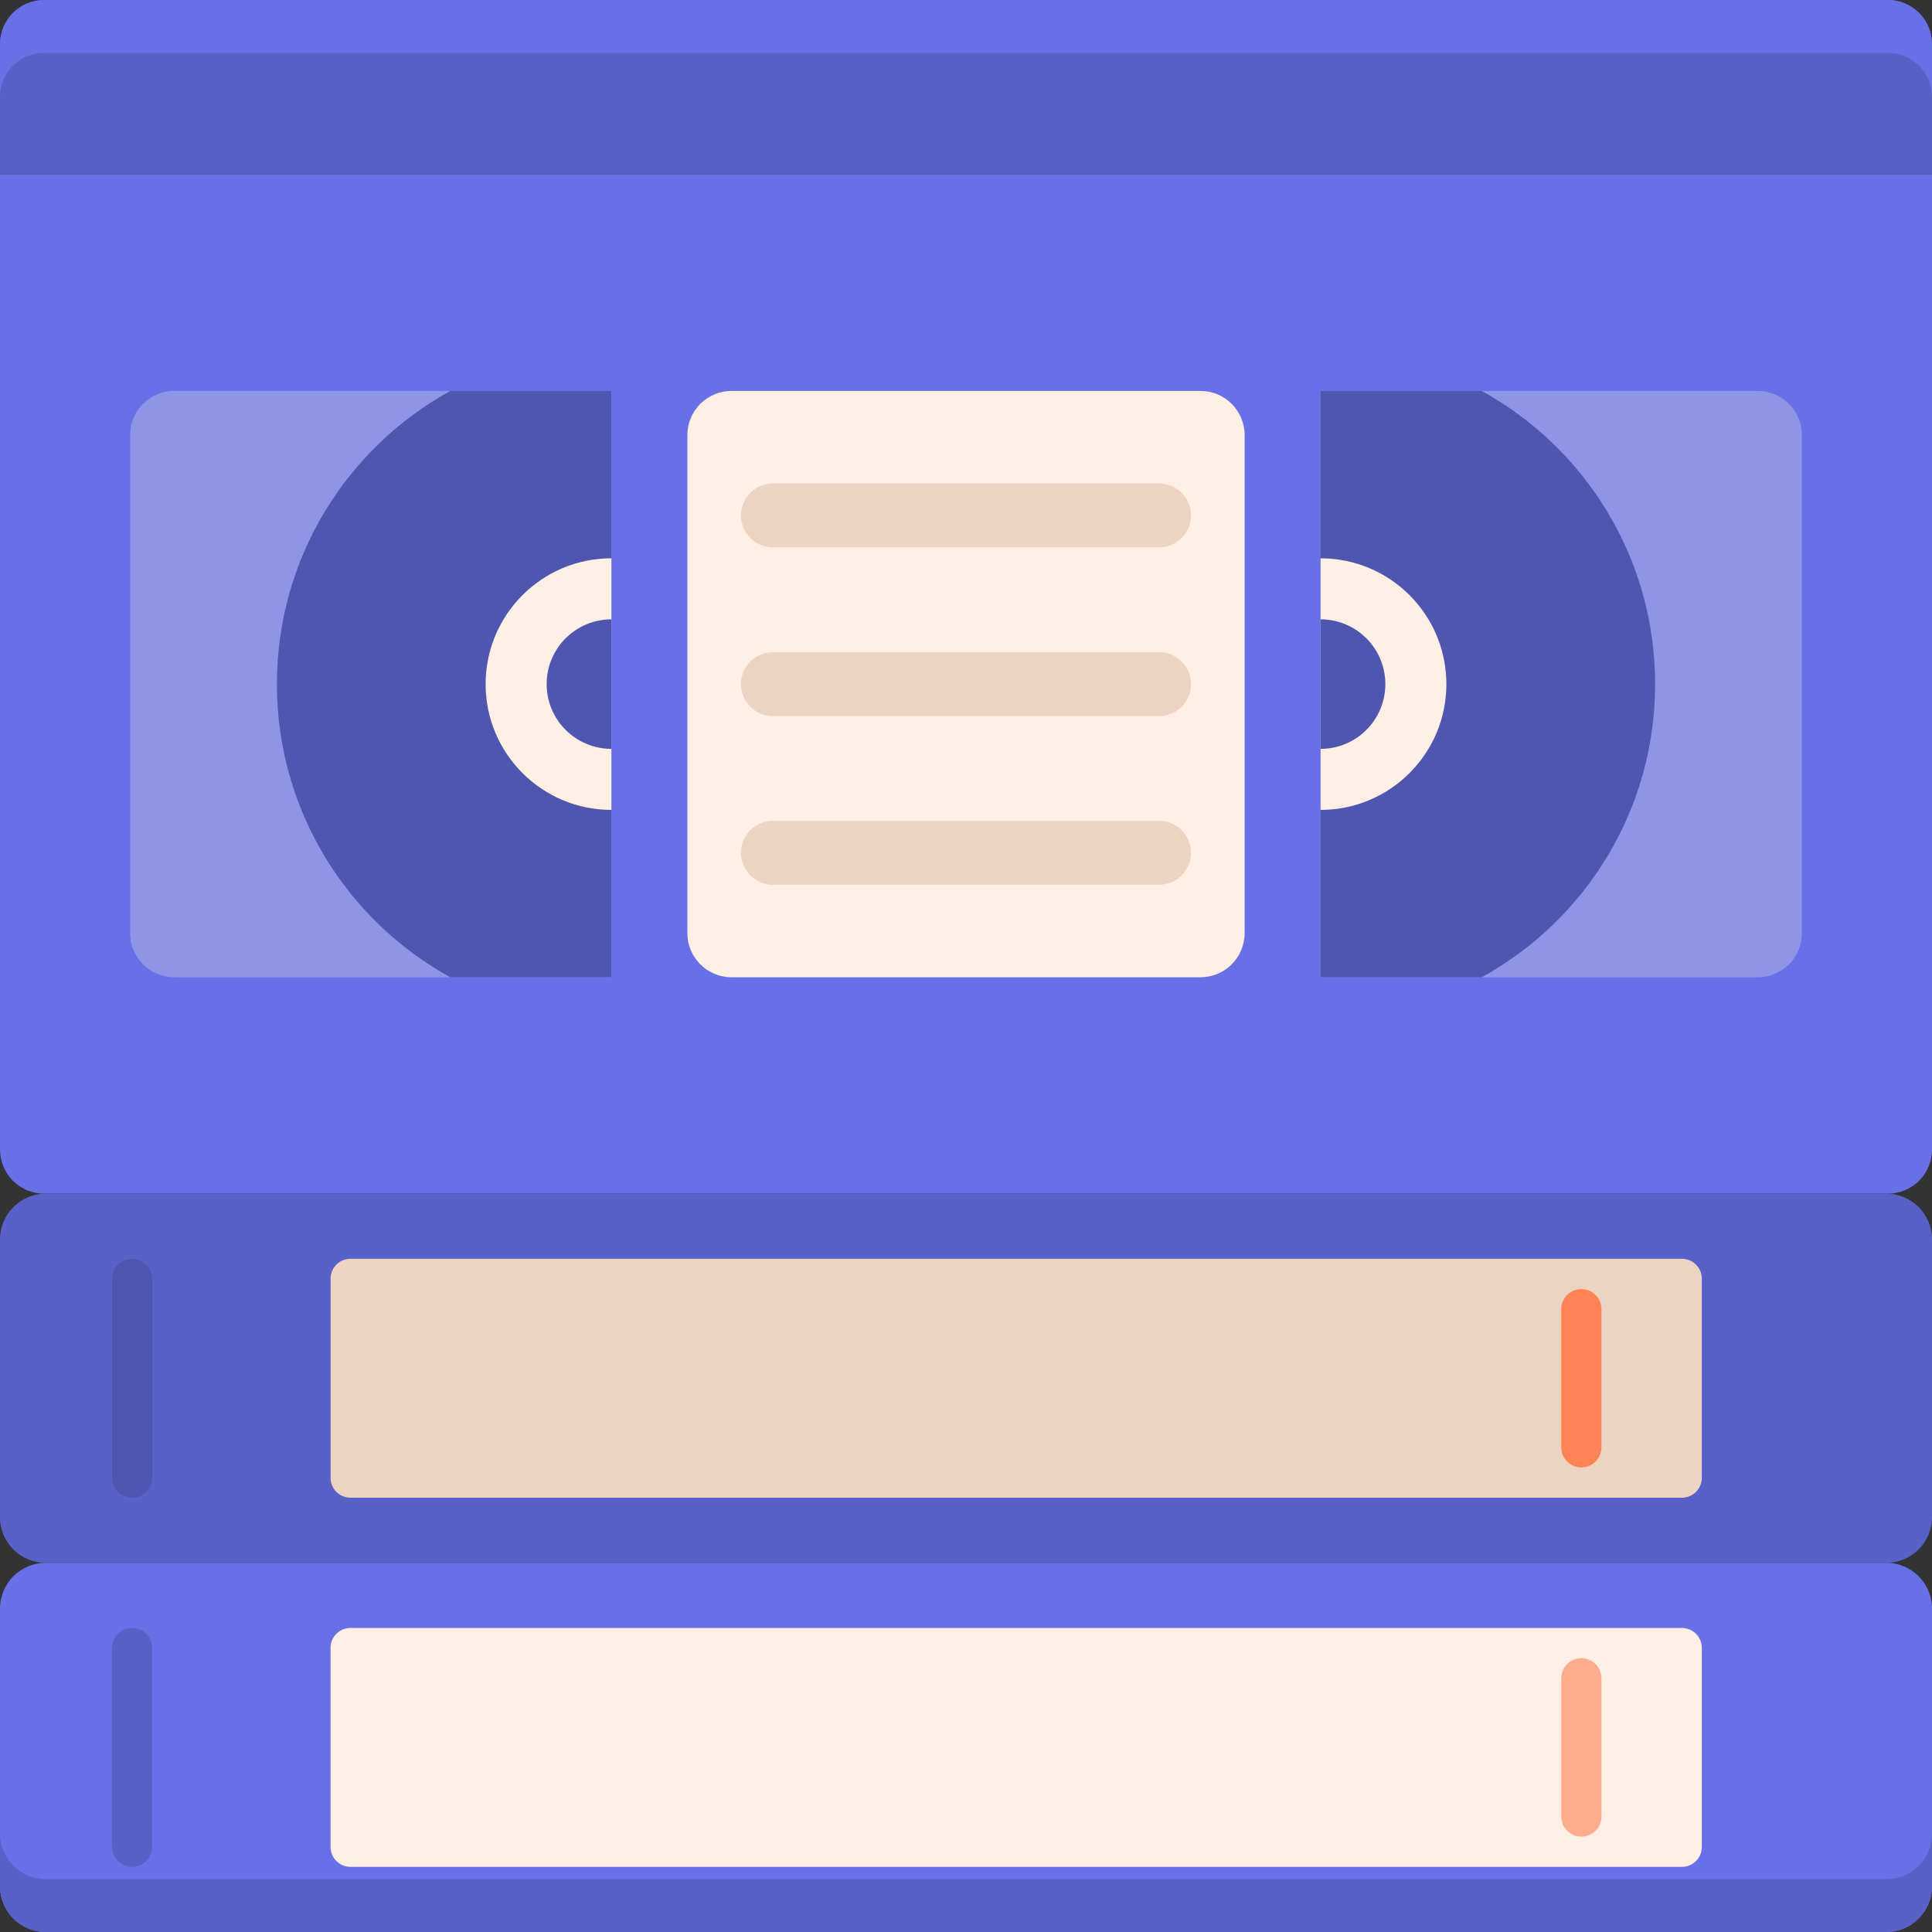 <svg height="512pt" viewBox="0 0 512 512" width="512pt" xmlns="http://www.w3.org/2000/svg"><rect x="0" y="0" width="512" height="512" fill="#333333" stroke="none"/><path d="m500.301 316.336h-488.602c-6.461 0-11.699-5.238-11.699-11.699v-258.379h512v258.379c0 6.461-5.238 11.699-11.699 11.699zm0 0" fill="#6770e6"/><path d="m512 46.258h-512v-34.559c0-6.461 5.238-11.699 11.699-11.699h488.602c6.461 0 11.699 5.238 11.699 11.699zm0 0" fill="#5861c7"/><path d="m500.301 0h-488.602c-6.461 0-11.699 5.238-11.699 11.699v14c0-6.461 5.238-11.699 11.699-11.699h488.602c6.461 0 11.699 5.238 11.699 11.699v-14c0-6.461-5.238-11.699-11.699-11.699zm0 0" fill="#6770e6"/><path d="m499.883 414.164h-487.766c-6.691 0-12.117-5.422-12.117-12.113v-73.602c0-6.691 5.426-12.113 12.117-12.113h487.766c6.691 0 12.117 5.422 12.117 12.113v73.602c0 6.691-5.426 12.113-12.117 12.113zm0 0" fill="#5861c7"/><path d="m34.473 115.301v131.988c0 6.457 5.238 11.695 11.699 11.695h115.859v-155.379h-115.859c-6.461 0-11.699 5.238-11.699 11.695zm0 0" fill="#8f95e6"/><path d="m349.969 103.605v155.379h115.859c6.461 0 11.699-5.238 11.699-11.699v-131.984c0-6.457-5.238-11.695-11.699-11.695zm0 0" fill="#8f95e6"/><path d="m349.969 258.984h42.711c27.383-15.086 45.941-44.215 45.941-77.688 0-33.477-18.559-62.605-45.941-77.691h-42.711zm0 0" fill="#4e56b0"/><path d="m349.969 147.957v66.676c18.414 0 33.336-14.926 33.336-33.336s-14.926-33.34-33.336-33.34zm0 0" fill="#ffefe4"/><path d="m349.969 164.133v34.324c9.48 0 17.164-7.684 17.164-17.16 0-9.48-7.684-17.164-17.164-17.164zm0 0" fill="#4e56b0"/><path d="m162.031 258.984h-42.707c-27.383-15.086-45.941-44.215-45.941-77.688 0-33.477 18.559-62.605 45.941-77.691h42.707zm0 0" fill="#4e56b0"/><path d="m162.031 147.957v66.676c-18.414 0-33.336-14.926-33.336-33.336s14.926-33.34 33.336-33.34zm0 0" fill="#ffefe4"/><path d="m162.031 164.133v34.324c-9.48 0-17.164-7.684-17.164-17.16 0-9.48 7.684-17.164 17.164-17.164zm0 0" fill="#4e56b0"/><path d="m318.141 258.984h-124.281c-6.461 0-11.699-5.238-11.699-11.695v-131.988c0-6.457 5.238-11.695 11.699-11.695h124.281c6.461 0 11.699 5.238 11.699 11.695v131.988c0 6.457-5.238 11.695-11.699 11.695zm0 0" fill="#ffefe4"/><g fill="#edd4c2"><path d="m196.363 136.59c0-4.676 3.789-8.465 8.465-8.465h102.344c4.672 0 8.461 3.789 8.461 8.465 0 4.676-3.789 8.465-8.461 8.465h-102.344c-4.676 0-8.465-3.789-8.465-8.465zm0 0"/><path d="m196.363 181.297c0-4.676 3.789-8.465 8.465-8.465h102.344c4.672 0 8.461 3.789 8.461 8.465 0 4.672-3.789 8.465-8.461 8.465h-102.344c-4.676 0-8.465-3.793-8.465-8.465zm0 0"/><path d="m196.363 226c0-4.676 3.789-8.465 8.465-8.465h102.344c4.672 0 8.461 3.789 8.461 8.465s-3.789 8.465-8.461 8.465h-102.344c-4.676 0-8.465-3.789-8.465-8.465zm0 0"/></g><path d="m34.996 396.906c-2.941 0-5.324-2.383-5.324-5.324v-52.66c0-2.941 2.383-5.324 5.324-5.324s5.324 2.383 5.324 5.324v52.66c0 2.941-2.383 5.324-5.324 5.324zm0 0" fill="#4e56b0"/><path d="m445.734 396.906h-352.867c-2.906 0-5.262-2.359-5.262-5.266v-52.777c0-2.91 2.355-5.266 5.262-5.266h352.867c2.906 0 5.262 2.359 5.262 5.266v52.777c0 2.906-2.355 5.266-5.262 5.266zm0 0" fill="#edd4c2"/><path d="m419.07 388.887c-2.938 0-5.324-2.383-5.324-5.324v-36.625c0-2.941 2.387-5.324 5.324-5.324 2.941 0 5.324 2.383 5.324 5.324v36.625c0 2.941-2.383 5.324-5.324 5.324zm0 0" fill="#ff8354"/><path d="m499.883 512h-487.766c-6.691 0-12.117-5.426-12.117-12.117v-73.598c0-6.691 5.426-12.117 12.117-12.117h487.766c6.691 0 12.117 5.426 12.117 12.117v73.598c0 6.691-5.426 12.117-12.117 12.117zm0 0" fill="#6770e6"/><path d="m499.883 498h-487.766c-6.691 0-12.117-5.426-12.117-12.117v14c0 6.691 5.426 12.117 12.117 12.117h487.766c6.691 0 12.117-5.426 12.117-12.117v-14c0 6.691-5.426 12.117-12.117 12.117zm0 0" fill="#5861c7"/><path d="m34.996 494.738c-2.941 0-5.324-2.383-5.324-5.324v-52.66c0-2.941 2.383-5.324 5.324-5.324s5.324 2.383 5.324 5.324v52.66c0 2.941-2.383 5.324-5.324 5.324zm0 0" fill="#5861c7"/><path d="m445.734 494.738h-352.867c-2.906 0-5.262-2.359-5.262-5.266v-52.777c0-2.91 2.355-5.266 5.262-5.266h352.867c2.906 0 5.262 2.359 5.262 5.266v52.777c0 2.91-2.355 5.266-5.262 5.266zm0 0" fill="#ffefe4"/><path d="m419.07 486.719c-2.938 0-5.324-2.383-5.324-5.324v-36.625c0-2.941 2.387-5.324 5.324-5.324 2.941 0 5.324 2.383 5.324 5.324v36.625c0 2.941-2.383 5.324-5.324 5.324zm0 0" fill="#ffac8c"/></svg>